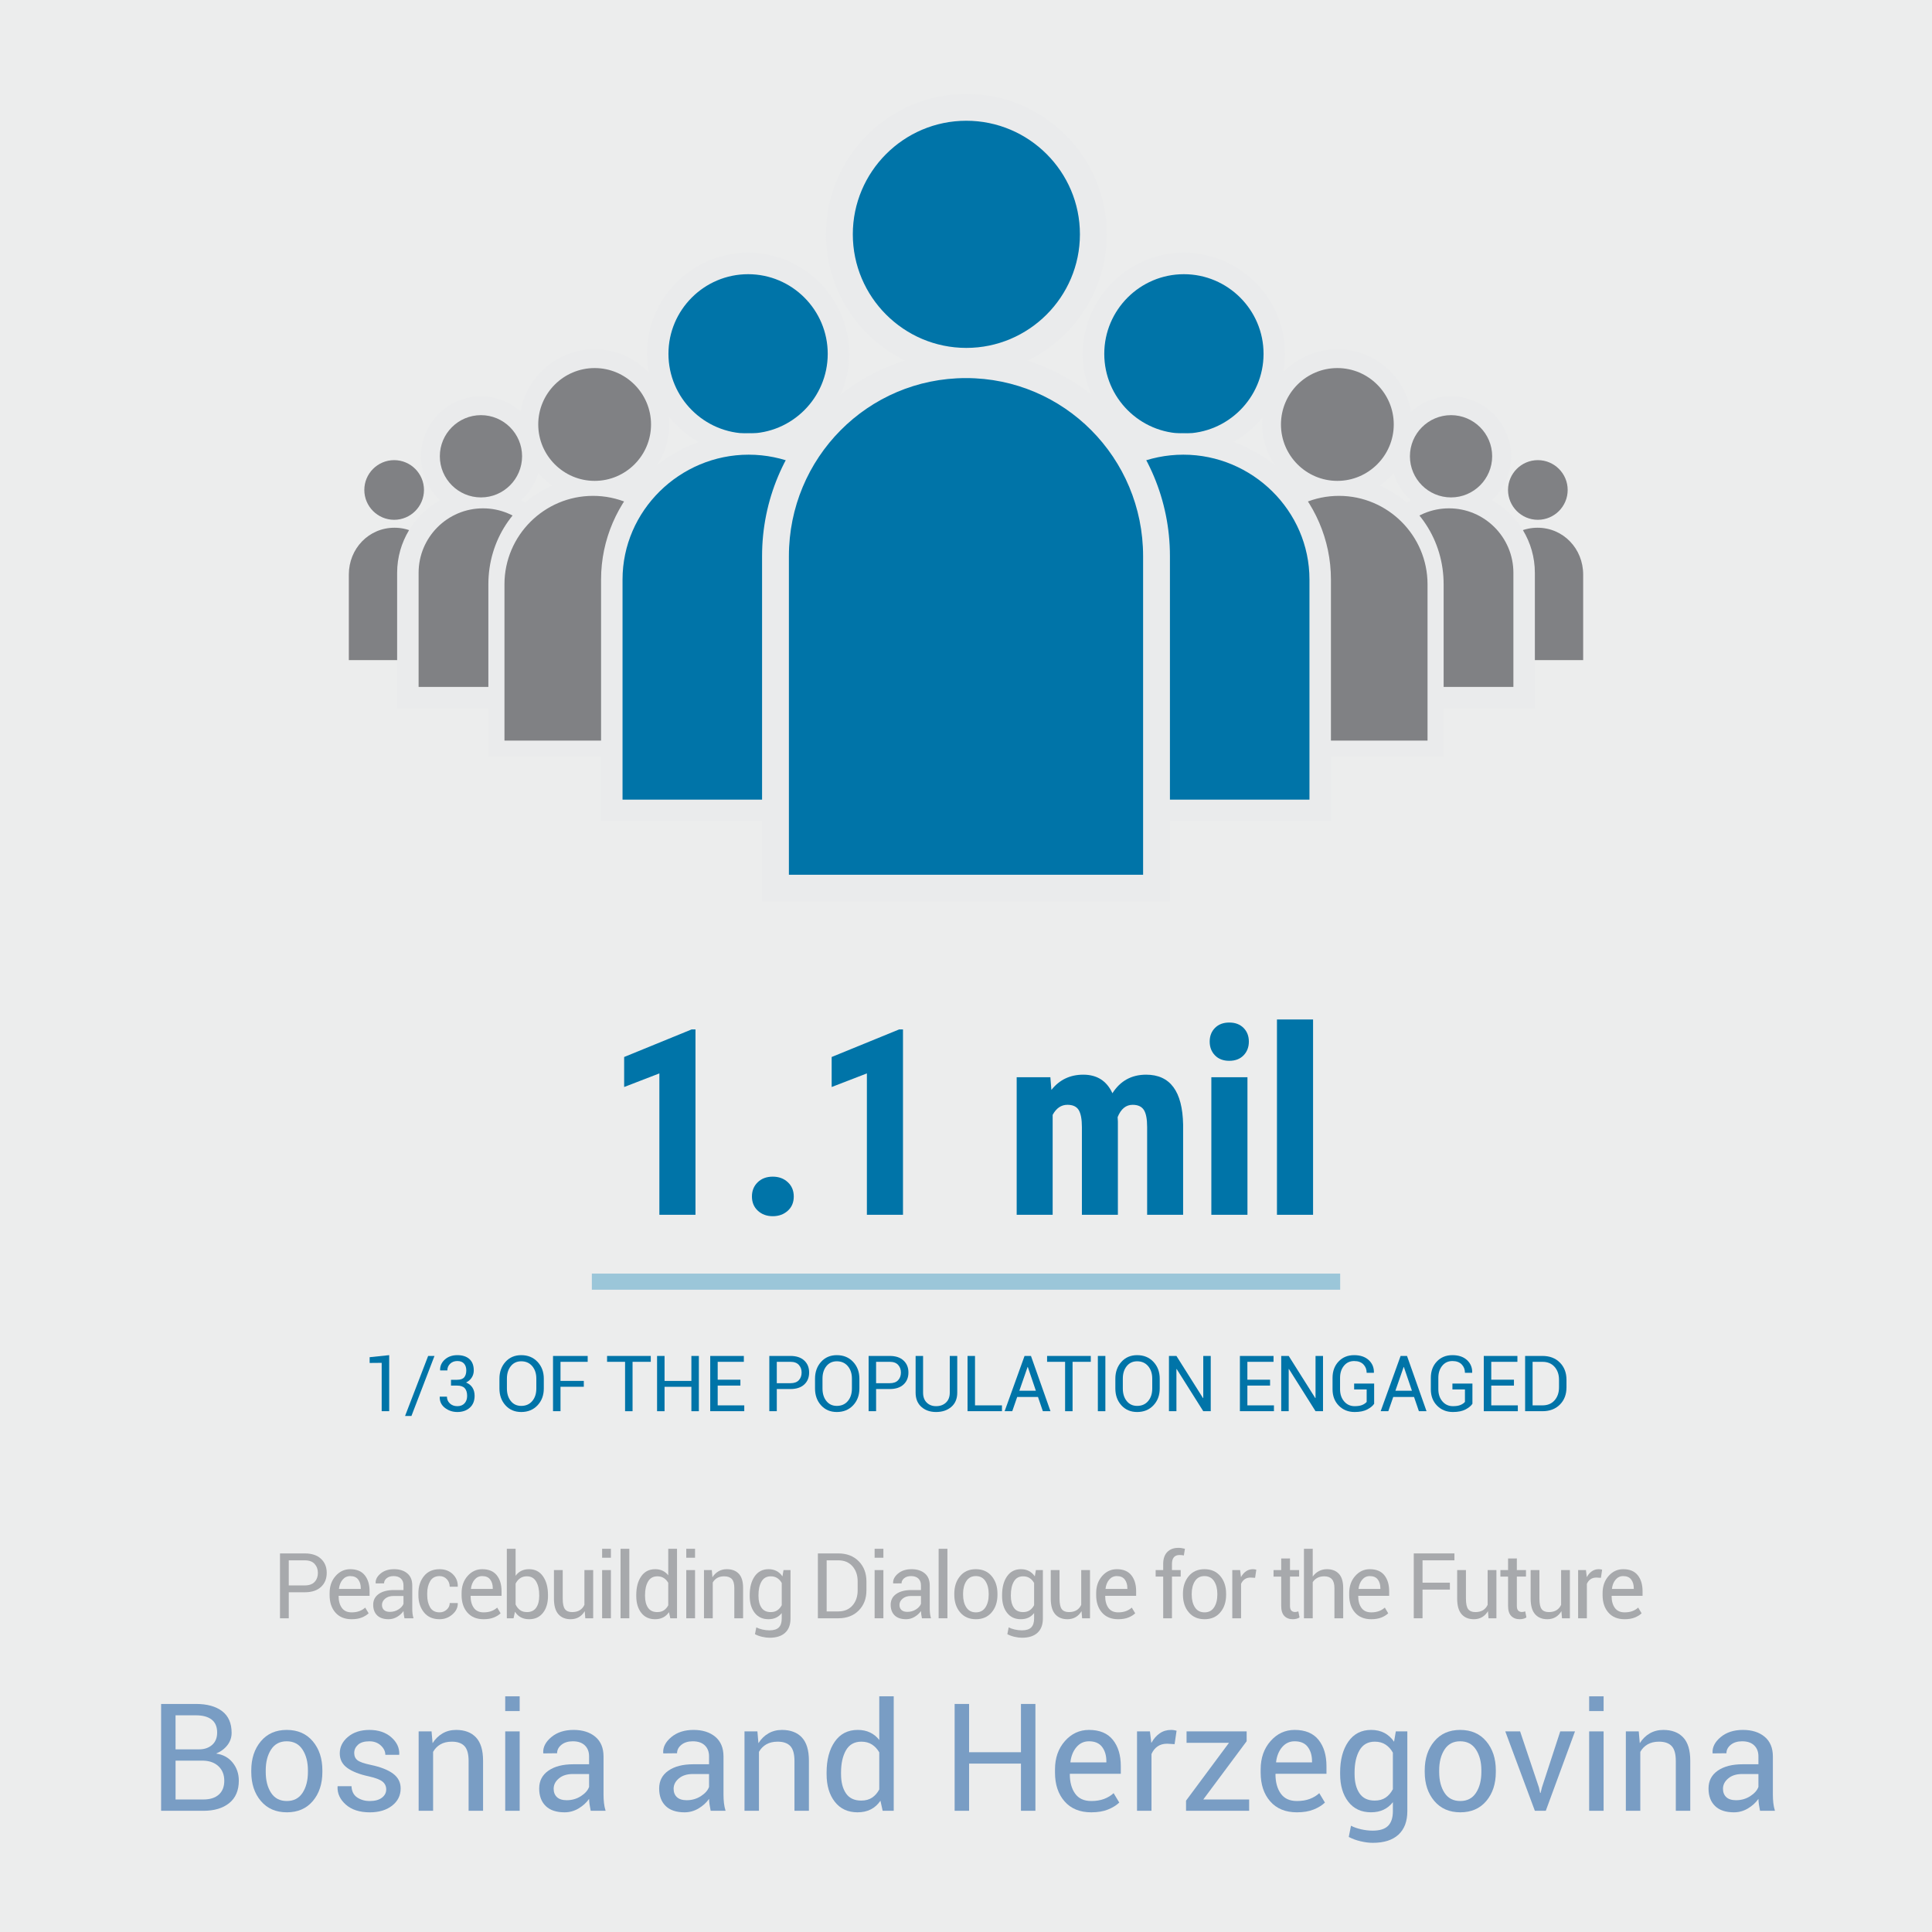 <?xml version="1.0" encoding="utf-8"?>
<!-- Generator: Adobe Illustrator 16.0.0, SVG Export Plug-In . SVG Version: 6.00 Build 0)  -->
<!DOCTYPE svg PUBLIC "-//W3C//DTD SVG 1.1//EN" "http://www.w3.org/Graphics/SVG/1.1/DTD/svg11.dtd">
<svg version="1.1" xmlns="http://www.w3.org/2000/svg" xmlns:xlink="http://www.w3.org/1999/xlink" x="0px" y="0px" width="360px"
	 height="360px" viewBox="0 0 360 360" enable-background="new 0 0 360 360" xml:space="preserve">
<g id="Layer_1">
	<g>
		<rect fill="#ECEDED" width="360" height="360"/>
	</g>
	<g>
		<g id="person-9">
			<g>
				<path fill="#808184" d="M286.554,96.858c3.063,0,5.56-2.496,5.56-5.559c0.003-3.065-2.497-5.559-5.56-5.559
					s-5.556,2.495-5.556,5.559S283.491,96.858,286.554,96.858z"/>
			</g>
			<g>
				<path fill="#808184" d="M286.499,98.335c-4.811,0-8.499,3.909-8.499,8.715V123h17v-15.949
					C295,102.245,291.304,98.335,286.499,98.335z"/>
			</g>
		</g>
		<g id="person-8">
			<g>
				<path fill="#808184" d="M257,130v-23.262c0-6.21,3.94-11.474,9.601-13.182c-3.21-1.5-5.536-4.762-5.536-8.535
					c0-5.19,4.173-9.414,9.362-9.414c2.51,0,4.849,0.979,6.629,2.758c1.783,1.781,2.751,4.145,2.75,6.657
					c0,3.771-2.309,7.033-5.521,8.534c5.66,1.708,9.716,6.971,9.716,13.182V130H257z"/>
			</g>
			<g>
				<path fill="#EAEBEC" d="M270.378,77.357c4.221,0,7.669,3.437,7.665,7.664c0,4.223-3.444,7.665-7.665,7.665
					c-4.224,0-7.66-3.441-7.66-7.665C262.718,80.797,266.154,77.357,270.378,77.357 M269.999,94.722
					c6.624,0,12.001,5.389,12.001,12.016V128h-24v-21.262C258,100.111,263.366,94.722,269.999,94.722 M270.378,73.857
					c-6.154,0-11.16,5.008-11.16,11.164c0,3.23,1.446,6.144,3.646,8.184c-4.73,2.661-7.863,7.729-7.863,13.533v21.319V132h3.363
					h24.032H286v-3.943v-21.319c0-5.802-3.254-10.871-7.983-13.532c2.2-2.041,3.553-4.955,3.553-8.185
					c0.003-2.977-1.173-5.781-3.288-7.893C276.17,75.019,273.355,73.857,270.378,73.857L270.378,73.857z"/>
			</g>
		</g>
		<g id="person-7">
			<g>
				<path fill="#808184" d="M231,140v-31.124c0-8.89,6.549-16.313,14.95-17.911c-5.279-1.366-9.1-6.17-9.1-11.872
					c0-6.761,5.542-12.262,12.3-12.262c3.269,0,6.368,1.276,8.688,3.594c2.321,2.32,3.61,5.398,3.607,8.669
					c0,5.607-3.621,10.348-8.771,11.801c8.592,1.44,15.326,8.955,15.326,17.98V140H231z"/>
			</g>
			<g>
				<path fill="#EAEBEC" d="M249.194,68.583c5.789,0,10.517,4.714,10.512,10.512c0,5.791-4.723,10.51-10.512,10.51
					c-5.793,0-10.506-4.719-10.506-10.51C238.688,73.299,243.401,68.583,249.194,68.583 M249.498,92.397
					c9.085,0,16.502,7.391,16.502,16.479V138h-33v-29.124C233,99.789,240.402,92.397,249.498,92.397 M249.194,65.083
					c-7.723,0-14.006,6.286-14.006,14.012c0,4.805,2.629,9.052,6.324,11.577c-6.9,3.142-11.513,10.121-11.513,18.205v29.003V141
					h3.104h32.828H269v-3.121v-29.003c0-8.237-4.779-15.326-11.89-18.378c3.557-2.543,5.988-6.708,5.988-11.404
					c0.003-3.736-1.402-7.255-4.056-9.906C256.393,66.541,252.93,65.083,249.194,65.083L249.194,65.083z"/>
			</g>
		</g>
		<g id="person-6">
			<g>
				<g>
					<path fill="#0074A8" d="M220.6,82.777c-9.283,0-16.836-7.556-16.836-16.843s7.553-16.843,16.836-16.843
						c4.49,0,8.718,1.753,11.904,4.937c3.189,3.187,4.944,7.416,4.939,11.908C237.443,75.222,229.888,82.777,220.6,82.777z"/>
				</g>
				<g>
					<path fill="#EAEBEC" d="M220.6,51.092c8.176,0,14.852,6.656,14.844,14.843c0,8.179-6.668,14.843-14.844,14.843
						c-8.18,0-14.836-6.664-14.836-14.843C205.764,57.753,212.42,51.092,220.6,51.092 M220.6,47.092
						c-10.386,0-18.836,8.453-18.836,18.843s8.45,18.843,18.836,18.843c10.391,0,18.844-8.453,18.844-18.843
						c0.005-5.024-1.958-9.756-5.526-13.321C230.354,49.053,225.624,47.092,220.6,47.092L220.6,47.092z"/>
				</g>
			</g>
			<g>
				<g>
					<path fill="#0074A8" d="M195,151v-43.007c0-13.934,11.565-25.271,25.499-25.271c13.936,0,25.501,11.336,25.501,25.271V151H195z
						"/>
				</g>
				<g>
					<path fill="#EAEBEC" d="M220.499,84.722c12.828,0,23.501,10.437,23.501,23.271V149h-47v-41.007
						C197,95.159,207.653,84.722,220.499,84.722 M220.499,80.722c-15.037,0-27.499,12.233-27.499,27.271v41.289V153h4.33h46.542H248
						v-3.718v-41.289C248,92.956,235.537,80.722,220.499,80.722L220.499,80.722z"/>
				</g>
			</g>
		</g>
		<g id="person-1">
			<g>
				<path fill="#808184" d="M73.446,96.858c-3.063,0-5.56-2.496-5.56-5.559c-0.003-3.065,2.497-5.559,5.56-5.559
					s5.556,2.495,5.556,5.559S76.509,96.858,73.446,96.858z"/>
			</g>
			<g>
				<path fill="#808184" d="M73.501,98.335c4.81,0,8.499,3.909,8.499,8.715V123H65v-15.949C65,102.245,68.696,98.335,73.501,98.335z
					"/>
			</g>
		</g>
		<g id="person-2">
			<g>
				<path fill="#808184" d="M76,130v-23.262c0-6.21,4.061-11.473,9.722-13.182c-3.211-1.501-5.479-4.763-5.479-8.535
					c-0.002-2.51,0.96-4.874,2.743-6.655c1.781-1.779,4.135-2.759,6.644-2.759c5.189,0,9.407,4.223,9.407,9.414
					c0,3.772-2.425,7.034-5.635,8.535c5.66,1.709,9.599,6.972,9.599,13.182V130H76z"/>
			</g>
			<g>
				<path fill="#EAEBEC" d="M89.621,77.357c4.225,0,7.661,3.439,7.661,7.664c0,4.223-3.437,7.665-7.661,7.665
					c-4.221,0-7.664-3.441-7.664-7.665C81.953,80.794,85.4,77.357,89.621,77.357 M90,94.722c6.634,0,12,5.389,12,12.016V128H78
					v-21.262C78,100.111,83.377,94.722,90,94.722 M89.621,73.857c-2.977,0-5.779,1.162-7.89,3.271
					c-2.114,2.112-3.277,4.916-3.274,7.896c0,3.228,1.326,6.142,3.526,8.182C77.254,95.867,74,100.936,74,106.738v21.319V132h3.605
					h24.031H105v-3.943v-21.319c0-5.802-3.134-10.872-7.863-13.533c2.199-2.04,3.611-4.954,3.611-8.184
					C100.748,78.865,95.775,73.857,89.621,73.857L89.621,73.857z"/>
			</g>
		</g>
		<g id="person-3">
			<g>
				<path fill="#808184" d="M92,140v-31.124c0-9.025,6.729-16.54,15.321-17.98c-5.151-1.453-8.857-6.193-8.857-11.802
					c-0.003-3.27,1.314-6.348,3.635-8.668c2.32-2.317,5.417-3.594,8.686-3.594c6.758,0,12.266,5.5,12.266,12.262
					c0,5.701-3.729,10.506-9.007,11.872c8.4,1.598,14.955,9.021,14.955,17.911V140H92z"/>
			</g>
			<g>
				<path fill="#EAEBEC" d="M110.806,68.583c5.793,0,10.506,4.717,10.506,10.512c0,5.791-4.713,10.51-10.506,10.51
					c-5.789,0-10.512-4.719-10.512-10.51C100.289,73.296,105.017,68.583,110.806,68.583 M110.501,92.397
					c9.097,0,16.499,7.391,16.499,16.479V138H94v-29.124C94,99.789,101.417,92.397,110.501,92.397 M110.806,65.083
					c-3.736,0-7.252,1.458-9.902,4.106c-2.653,2.65-4.112,6.169-4.109,9.909c0,4.695,2.538,8.858,6.096,11.401
					C95.778,93.55,91,100.639,91,108.876v29.003V141h3.069h32.828H130v-3.121v-29.003c0-8.084-4.612-15.063-11.513-18.205
					c3.696-2.525,6.226-6.773,6.226-11.578C124.712,71.368,118.528,65.083,110.806,65.083L110.806,65.083z"/>
			</g>
		</g>
		<g id="person-4">
			<g>
				<g>
					<path fill="#0074A8" d="M139.4,82.777c-9.288,0-16.844-7.556-16.844-16.843c-0.004-4.491,1.75-8.72,4.939-11.906
						c3.187-3.184,7.414-4.937,11.904-4.937c9.283,0,16.836,7.556,16.836,16.843S148.684,82.777,139.4,82.777z"/>
				</g>
				<g>
					<path fill="#EAEBEC" d="M139.4,51.092c8.18,0,14.836,6.661,14.836,14.843c0,8.179-6.656,14.843-14.836,14.843
						c-8.176,0-14.844-6.664-14.844-14.843C124.549,57.748,131.225,51.092,139.4,51.092 M139.4,47.092
						c-5.024,0-9.754,1.961-13.318,5.521c-3.568,3.565-5.531,8.297-5.526,13.325c0,10.386,8.453,18.839,18.844,18.839
						c10.386,0,18.836-8.453,18.836-18.843S149.787,47.092,139.4,47.092L139.4,47.092z"/>
				</g>
			</g>
			<g>
				<g>
					<path fill="#0074A8" d="M114,151v-43.007c0-13.934,11.566-25.271,25.501-25.271c13.934,0,25.499,11.336,25.499,25.271V151H114z
						"/>
				</g>
				<g>
					<path fill="#EAEBEC" d="M139.501,84.722c12.846,0,23.499,10.437,23.499,23.271V149h-47v-41.007
						C116,95.159,126.673,84.722,139.501,84.722 M139.501,80.722c-15.038,0-27.501,12.233-27.501,27.271v41.289V153h4.128h46.542
						H167v-3.718v-41.289C167,92.956,154.538,80.722,139.501,80.722L139.501,80.722z"/>
				</g>
			</g>
		</g>
		<g id="person-5">
			<g>
				<g>
					<path fill="#0074A8" d="M180.061,67.327c-13.042,0-23.651-10.617-23.651-23.666c0-13.046,10.609-23.661,23.651-23.661
						c6.309,0,12.249,2.463,16.727,6.936c4.48,4.476,6.945,10.417,6.94,16.727C203.728,56.71,193.11,67.327,180.061,67.327z"/>
				</g>
				<g>
					<path fill="#EAEBEC" d="M180.061,22.5c11.66,0,21.177,9.492,21.167,21.161c0,11.663-9.507,21.166-21.167,21.166
						c-11.662,0-21.151-9.503-21.151-21.166C158.909,31.999,168.398,22.5,180.061,22.5 M180.061,17.5
						c-14.42,0-26.151,11.735-26.151,26.161c0,14.428,11.731,26.166,26.151,26.166c14.429,0,26.167-11.738,26.167-26.166
						c0.006-6.975-2.719-13.544-7.674-18.494C193.604,20.223,187.037,17.5,180.061,17.5L180.061,17.5z"/>
				</g>
			</g>
			<g>
				<g>
					<path fill="#0074A8" d="M144,165v-61.371c0-19.673,16.324-35.679,35.996-35.679c19.676,0,36.004,16.005,36.004,35.679V165H144z
						"/>
				</g>
				<g>
					<path fill="#EAEBEC" d="M179.996,70.45c18.291,0,33.004,14.881,33.004,33.179V163h-66v-59.371
						C147,85.332,161.683,70.45,179.996,70.45 M179.996,65.45c-21.05,0-37.996,17.127-37.996,38.179V162.5v5.5h4.885h66.358H218
						v-5.5v-58.871C218,82.577,201.051,65.45,179.996,65.45L179.996,65.45z"/>
				</g>
			</g>
		</g>
	</g>
</g>
<g id="Layer_2">
	<g>
		<g>
			<path fill="#799DC4" d="M30.02,337.412v-19.906h6.494c2.078,0,3.705,0.449,4.881,1.347c1.176,0.898,1.764,2.245,1.764,4.04
				c0,0.857-0.265,1.625-0.793,2.304c-0.529,0.679-1.23,1.196-2.105,1.552c1.303,0.183,2.335,0.748,3.097,1.695
				c0.761,0.948,1.142,2.064,1.142,3.35c0,1.823-0.593,3.215-1.777,4.177c-1.185,0.962-2.789,1.442-4.813,1.442H30.02z
				 M32.713,325.968h4.361c1.002,0,1.818-0.275,2.447-0.827c0.629-0.551,0.943-1.319,0.943-2.304c0-1.075-0.34-1.88-1.019-2.413
				c-0.679-0.533-1.657-0.8-2.933-0.8h-3.801V325.968z M32.713,328.074v7.232h5.195c1.23,0,2.185-0.303,2.864-0.909
				c0.679-0.606,1.019-1.465,1.019-2.577c0-1.103-0.347-1.991-1.039-2.666c-0.693-0.674-1.627-1.034-2.803-1.08h-0.178H32.713z"/>
			<path fill="#799DC4" d="M46.822,329.878c0-2.188,0.592-3.99,1.777-5.407c1.185-1.417,2.793-2.126,4.826-2.126
				c2.051,0,3.671,0.707,4.86,2.119c1.189,1.413,1.784,3.218,1.784,5.414v0.301c0,2.206-0.593,4.011-1.777,5.414
				c-1.185,1.404-2.798,2.105-4.84,2.105c-2.042,0-3.657-0.704-4.847-2.112s-1.784-3.21-1.784-5.407V329.878z M49.516,330.179
				c0,1.568,0.33,2.862,0.991,3.883c0.661,1.021,1.643,1.531,2.946,1.531c1.285,0,2.26-0.51,2.926-1.531
				c0.665-1.021,0.998-2.315,0.998-3.883v-0.301c0-1.549-0.335-2.839-1.005-3.869c-0.67-1.03-1.652-1.545-2.946-1.545
				c-1.285,0-2.258,0.515-2.919,1.545c-0.661,1.03-0.991,2.32-0.991,3.869V330.179z"/>
			<path fill="#799DC4" d="M71.965,333.433c0-0.592-0.226-1.075-0.677-1.449c-0.451-0.374-1.306-0.702-2.563-0.984
				c-1.741-0.374-3.079-0.897-4.013-1.572c-0.935-0.674-1.401-1.577-1.401-2.707c0-1.203,0.513-2.233,1.538-3.09
				c1.025-0.856,2.354-1.285,3.985-1.285c1.677,0,3.035,0.456,4.074,1.367c1.039,0.912,1.536,1.974,1.49,3.186l-0.027,0.082h-2.57
				c0-0.638-0.28-1.217-0.841-1.736s-1.27-0.779-2.126-0.779c-0.948,0-1.657,0.214-2.126,0.643c-0.47,0.429-0.704,0.939-0.704,1.531
				c0,0.583,0.203,1.035,0.608,1.354c0.405,0.319,1.242,0.611,2.509,0.875c1.813,0.383,3.19,0.925,4.129,1.627
				c0.938,0.702,1.408,1.618,1.408,2.748c0,1.313-0.531,2.384-1.593,3.213c-1.062,0.83-2.45,1.244-4.163,1.244
				c-1.887,0-3.373-0.479-4.457-1.436c-1.085-0.957-1.6-2.073-1.545-3.35l0.027-0.082h2.57c0.045,0.957,0.401,1.657,1.066,2.099
				c0.665,0.442,1.444,0.663,2.338,0.663c0.957,0,1.707-0.203,2.249-0.608C71.693,334.58,71.965,334.062,71.965,333.433z"/>
			<path fill="#799DC4" d="M80.414,322.619l0.191,2.201c0.492-0.784,1.109-1.392,1.853-1.825c0.743-0.433,1.588-0.649,2.536-0.649
				c1.595,0,2.83,0.467,3.705,1.401c0.875,0.935,1.313,2.377,1.313,4.327v9.338h-2.693v-9.283c0-1.303-0.258-2.229-0.772-2.775
				c-0.515-0.547-1.301-0.82-2.358-0.82c-0.83,0-1.534,0.167-2.112,0.499c-0.579,0.333-1.037,0.8-1.374,1.401v10.979h-2.693v-14.793
				H80.414z"/>
			<path fill="#799DC4" d="M96.834,318.832h-2.693v-2.748h2.693V318.832z M96.834,337.412h-2.693v-14.793h2.693V337.412z"/>
			<path fill="#799DC4" d="M110.068,337.412c-0.091-0.446-0.162-0.841-0.212-1.183c-0.05-0.342-0.08-0.686-0.089-1.032
				c-0.501,0.711-1.155,1.306-1.962,1.784s-1.675,0.718-2.604,0.718c-1.541,0-2.714-0.394-3.521-1.183
				c-0.807-0.788-1.21-1.875-1.21-3.261c0-1.413,0.572-2.518,1.716-3.315c1.144-0.797,2.695-1.196,4.655-1.196h2.926v-1.463
				c0-0.866-0.265-1.552-0.793-2.058c-0.529-0.506-1.276-0.759-2.242-0.759c-0.875,0-1.582,0.219-2.119,0.656
				c-0.538,0.438-0.807,0.962-0.807,1.572l-2.557,0.027l-0.027-0.082c-0.064-1.075,0.439-2.06,1.511-2.953
				c1.071-0.893,2.454-1.34,4.149-1.34c1.677,0,3.026,0.426,4.047,1.278c1.021,0.853,1.531,2.081,1.531,3.685v7.123
				c0,0.529,0.027,1.039,0.082,1.531s0.155,0.976,0.301,1.449H110.068z M105.598,335.443c0.975,0,1.854-0.25,2.639-0.752
				c0.784-0.501,1.294-1.075,1.531-1.723v-2.406h-3.021c-1.085,0-1.953,0.273-2.604,0.82c-0.652,0.547-0.978,1.189-0.978,1.928
				c0,0.656,0.205,1.176,0.615,1.559S104.795,335.443,105.598,335.443z"/>
			<path fill="#799DC4" d="M132.422,337.412c-0.091-0.446-0.162-0.841-0.212-1.183c-0.05-0.342-0.08-0.686-0.089-1.032
				c-0.501,0.711-1.155,1.306-1.962,1.784s-1.675,0.718-2.604,0.718c-1.541,0-2.714-0.394-3.521-1.183
				c-0.807-0.788-1.21-1.875-1.21-3.261c0-1.413,0.572-2.518,1.716-3.315c1.144-0.797,2.695-1.196,4.655-1.196h2.926v-1.463
				c0-0.866-0.265-1.552-0.793-2.058c-0.529-0.506-1.276-0.759-2.242-0.759c-0.875,0-1.582,0.219-2.119,0.656
				c-0.538,0.438-0.807,0.962-0.807,1.572l-2.557,0.027l-0.027-0.082c-0.064-1.075,0.439-2.06,1.511-2.953
				c1.071-0.893,2.454-1.34,4.149-1.34c1.677,0,3.026,0.426,4.047,1.278c1.021,0.853,1.531,2.081,1.531,3.685v7.123
				c0,0.529,0.027,1.039,0.082,1.531s0.155,0.976,0.301,1.449H132.422z M127.951,335.443c0.975,0,1.854-0.25,2.639-0.752
				c0.784-0.501,1.294-1.075,1.531-1.723v-2.406H129.1c-1.085,0-1.953,0.273-2.604,0.82c-0.652,0.547-0.978,1.189-0.978,1.928
				c0,0.656,0.205,1.176,0.615,1.559S127.149,335.443,127.951,335.443z"/>
			<path fill="#799DC4" d="M141.131,322.619l0.191,2.201c0.492-0.784,1.109-1.392,1.853-1.825c0.743-0.433,1.588-0.649,2.536-0.649
				c1.595,0,2.83,0.467,3.705,1.401c0.875,0.935,1.313,2.377,1.313,4.327v9.338h-2.693v-9.283c0-1.303-0.258-2.229-0.772-2.775
				c-0.515-0.547-1.301-0.82-2.358-0.82c-0.83,0-1.534,0.167-2.112,0.499c-0.579,0.333-1.037,0.8-1.374,1.401v10.979h-2.693v-14.793
				H141.131z"/>
			<path fill="#799DC4" d="M154.023,330.289c0-2.379,0.508-4.297,1.524-5.756c1.016-1.458,2.44-2.188,4.272-2.188
				c0.866,0,1.634,0.16,2.304,0.479c0.67,0.319,1.242,0.784,1.716,1.395v-8.135h2.693v21.328h-2.064l-0.41-1.873
				c-0.483,0.711-1.08,1.249-1.791,1.613s-1.536,0.547-2.475,0.547c-1.805,0-3.218-0.654-4.238-1.962
				c-1.021-1.308-1.531-3.028-1.531-5.161V330.289z M156.717,330.576c0,1.495,0.305,2.691,0.916,3.589
				c0.61,0.898,1.559,1.347,2.844,1.347c0.802,0,1.477-0.182,2.023-0.547c0.547-0.364,0.993-0.875,1.34-1.531v-6.904
				c-0.347-0.61-0.795-1.096-1.347-1.456c-0.552-0.36-1.215-0.54-1.989-0.54c-1.294,0-2.249,0.533-2.864,1.6
				s-0.923,2.452-0.923,4.156V330.576z"/>
			<path fill="#799DC4" d="M192.934,337.412h-2.693v-8.791h-9.666v8.791h-2.693v-19.906h2.693v8.996h9.666v-8.996h2.693V337.412z"/>
			<path fill="#799DC4" d="M203.338,337.699c-2.124,0-3.78-0.679-4.97-2.037c-1.189-1.358-1.784-3.145-1.784-5.359v-0.602
				c0-2.124,0.613-3.88,1.839-5.271c1.226-1.39,2.723-2.085,4.491-2.085c1.978,0,3.461,0.615,4.45,1.846
				c0.989,1.23,1.483,2.867,1.483,4.908v1.422h-9.461l-0.041,0.068c0,1.486,0.328,2.691,0.984,3.616
				c0.656,0.925,1.659,1.388,3.008,1.388c0.911,0,1.711-0.13,2.399-0.39c0.688-0.26,1.278-0.617,1.771-1.073l1.053,1.75
				c-0.529,0.511-1.226,0.941-2.092,1.292C205.603,337.523,204.559,337.699,203.338,337.699z M202.914,324.464
				c-0.939,0-1.716,0.362-2.331,1.087s-0.991,1.652-1.128,2.782l0.027,0.068h6.672v-0.219c0-1.075-0.265-1.964-0.793-2.666
				C204.833,324.815,204.017,324.464,202.914,324.464z"/>
			<path fill="#799DC4" d="M218.869,324.998l-1.381-0.082c-0.711,0-1.311,0.169-1.798,0.506c-0.488,0.337-0.864,0.812-1.128,1.422
				v10.568h-2.693v-14.793h2.406l0.26,2.16c0.419-0.766,0.937-1.362,1.552-1.791c0.615-0.428,1.324-0.643,2.126-0.643
				c0.2,0,0.392,0.016,0.574,0.048c0.182,0.032,0.333,0.066,0.451,0.103L218.869,324.998z"/>
			<path fill="#799DC4" d="M224.215,335.306h8.545v2.105h-11.758v-1.887L229,324.751h-7.902v-2.133h11.197v1.832L224.215,335.306z"
				/>
			<path fill="#799DC4" d="M241.66,337.699c-2.124,0-3.78-0.679-4.97-2.037c-1.189-1.358-1.784-3.145-1.784-5.359v-0.602
				c0-2.124,0.613-3.88,1.839-5.271c1.226-1.39,2.723-2.085,4.491-2.085c1.978,0,3.461,0.615,4.45,1.846
				c0.989,1.23,1.483,2.867,1.483,4.908v1.422h-9.461l-0.041,0.068c0,1.486,0.328,2.691,0.984,3.616
				c0.656,0.925,1.659,1.388,3.008,1.388c0.911,0,1.711-0.13,2.399-0.39c0.688-0.26,1.278-0.617,1.771-1.073l1.053,1.75
				c-0.529,0.511-1.226,0.941-2.092,1.292C243.925,337.523,242.881,337.699,241.66,337.699z M241.236,324.464
				c-0.939,0-1.716,0.362-2.331,1.087s-0.991,1.652-1.128,2.782l0.027,0.068h6.672v-0.219c0-1.075-0.265-1.964-0.793-2.666
				C243.155,324.815,242.339,324.464,241.236,324.464z"/>
			<path fill="#799DC4" d="M249.713,330.289c0-2.379,0.508-4.297,1.524-5.756c1.016-1.458,2.436-2.188,4.259-2.188
				c0.938,0,1.764,0.189,2.475,0.567c0.711,0.378,1.308,0.923,1.791,1.634l0.328-1.928h2.146v14.875
				c0,1.896-0.552,3.352-1.654,4.368c-1.103,1.016-2.693,1.524-4.771,1.524c-0.711,0-1.479-0.098-2.304-0.294
				c-0.825-0.196-1.552-0.463-2.181-0.8l0.41-2.092c0.52,0.273,1.146,0.494,1.88,0.663c0.733,0.168,1.456,0.253,2.167,0.253
				c1.313,0,2.267-0.299,2.864-0.896c0.597-0.597,0.896-1.506,0.896-2.728v-1.682c-0.483,0.62-1.062,1.089-1.736,1.408
				c-0.675,0.319-1.454,0.479-2.338,0.479c-1.805,0-3.215-0.654-4.231-1.962c-1.017-1.308-1.524-3.028-1.524-5.161V330.289z
				 M252.406,330.576c0,1.486,0.305,2.68,0.916,3.582c0.61,0.902,1.554,1.354,2.83,1.354c0.811,0,1.49-0.185,2.037-0.554
				s0.998-0.891,1.354-1.565v-6.809c-0.347-0.629-0.798-1.128-1.354-1.497c-0.556-0.369-1.226-0.554-2.01-0.554
				c-1.285,0-2.235,0.533-2.851,1.6s-0.923,2.452-0.923,4.156V330.576z"/>
			<path fill="#799DC4" d="M265.477,329.878c0-2.188,0.592-3.99,1.777-5.407c1.185-1.417,2.793-2.126,4.826-2.126
				c2.051,0,3.671,0.707,4.86,2.119c1.189,1.413,1.784,3.218,1.784,5.414v0.301c0,2.206-0.593,4.011-1.777,5.414
				c-1.185,1.404-2.798,2.105-4.84,2.105c-2.042,0-3.657-0.704-4.847-2.112s-1.784-3.21-1.784-5.407V329.878z M268.17,330.179
				c0,1.568,0.33,2.862,0.991,3.883c0.661,1.021,1.643,1.531,2.946,1.531c1.285,0,2.26-0.51,2.926-1.531
				c0.665-1.021,0.998-2.315,0.998-3.883v-0.301c0-1.549-0.335-2.839-1.005-3.869c-0.67-1.03-1.652-1.545-2.946-1.545
				c-1.285,0-2.258,0.515-2.919,1.545c-0.661,1.03-0.991,2.32-0.991,3.869V330.179z"/>
			<path fill="#799DC4" d="M286.75,333.05l0.232,1.039h0.082l0.26-1.039l3.404-10.432h2.748l-5.441,14.793h-2.037l-5.51-14.793
				h2.762L286.75,333.05z"/>
			<path fill="#799DC4" d="M298.809,318.832h-2.693v-2.748h2.693V318.832z M298.809,337.412h-2.693v-14.793h2.693V337.412z"/>
			<path fill="#799DC4" d="M305.357,322.619l0.191,2.201c0.492-0.784,1.109-1.392,1.853-1.825c0.743-0.433,1.588-0.649,2.536-0.649
				c1.595,0,2.83,0.467,3.705,1.401c0.875,0.935,1.313,2.377,1.313,4.327v9.338h-2.693v-9.283c0-1.303-0.258-2.229-0.772-2.775
				c-0.515-0.547-1.301-0.82-2.358-0.82c-0.83,0-1.534,0.167-2.112,0.499c-0.579,0.333-1.037,0.8-1.374,1.401v10.979h-2.693v-14.793
				H305.357z"/>
			<path fill="#799DC4" d="M327.957,337.412c-0.091-0.446-0.162-0.841-0.212-1.183c-0.05-0.342-0.08-0.686-0.089-1.032
				c-0.501,0.711-1.155,1.306-1.962,1.784s-1.675,0.718-2.604,0.718c-1.541,0-2.714-0.394-3.521-1.183
				c-0.807-0.788-1.21-1.875-1.21-3.261c0-1.413,0.572-2.518,1.716-3.315c1.144-0.797,2.695-1.196,4.655-1.196h2.926v-1.463
				c0-0.866-0.265-1.552-0.793-2.058c-0.529-0.506-1.276-0.759-2.242-0.759c-0.875,0-1.582,0.219-2.119,0.656
				c-0.538,0.438-0.807,0.962-0.807,1.572l-2.557,0.027l-0.027-0.082c-0.064-1.075,0.439-2.06,1.511-2.953
				c1.071-0.893,2.454-1.34,4.149-1.34c1.677,0,3.026,0.426,4.047,1.278c1.021,0.853,1.531,2.081,1.531,3.685v7.123
				c0,0.529,0.027,1.039,0.082,1.531s0.155,0.976,0.301,1.449H327.957z M323.486,335.443c0.975,0,1.854-0.25,2.639-0.752
				c0.784-0.501,1.294-1.075,1.531-1.723v-2.406h-3.021c-1.085,0-1.953,0.273-2.604,0.82c-0.652,0.547-0.978,1.189-0.978,1.928
				c0,0.656,0.205,1.176,0.615,1.559S322.684,335.443,323.486,335.443z"/>
		</g>
		<g>
			<path fill="#A7A9AC" d="M53.808,296.695v4.848h-1.635v-12.086h4.624c1.29,0,2.292,0.332,3.009,0.996
				c0.716,0.664,1.075,1.538,1.075,2.623c0,1.096-0.358,1.973-1.075,2.631c-0.717,0.659-1.72,0.988-3.009,0.988H53.808z
				 M53.808,295.417h2.988c0.819,0,1.431-0.22,1.834-0.66c0.404-0.439,0.606-0.994,0.606-1.664s-0.204-1.229-0.61-1.677
				c-0.407-0.448-1.017-0.672-1.831-0.672h-2.988V295.417z"/>
			<path fill="#A7A9AC" d="M65.517,301.717c-1.29,0-2.295-0.412-3.017-1.236c-0.723-0.824-1.083-1.909-1.083-3.254v-0.365
				c0-1.289,0.372-2.356,1.117-3.2c0.744-0.844,1.653-1.266,2.727-1.266c1.201,0,2.102,0.374,2.702,1.12
				c0.6,0.748,0.9,1.741,0.9,2.98v0.863h-5.744l-0.025,0.041c0,0.902,0.199,1.635,0.598,2.196s1.007,0.843,1.826,0.843
				c0.553,0,1.039-0.079,1.457-0.237c0.418-0.157,0.776-0.375,1.075-0.651l0.639,1.063c-0.321,0.31-0.744,0.571-1.27,0.784
				S66.259,301.717,65.517,301.717z M65.26,293.682c-0.57,0-1.042,0.221-1.415,0.66c-0.374,0.44-0.602,1.003-0.685,1.689
				l0.017,0.041h4.051v-0.133c0-0.652-0.161-1.192-0.481-1.618S65.929,293.682,65.26,293.682z"/>
			<path fill="#A7A9AC" d="M75.367,301.543c-0.055-0.271-0.098-0.511-0.129-0.718c-0.03-0.208-0.048-0.417-0.054-0.627
				c-0.304,0.432-0.701,0.793-1.191,1.083c-0.489,0.291-1.017,0.436-1.581,0.436c-0.935,0-1.647-0.239-2.138-0.718
				c-0.489-0.479-0.734-1.139-0.734-1.979c0-0.857,0.347-1.528,1.042-2.013c0.694-0.484,1.636-0.727,2.826-0.727h1.776v-0.888
				c0-0.526-0.161-0.942-0.481-1.25c-0.321-0.307-0.775-0.461-1.361-0.461c-0.531,0-0.96,0.133-1.287,0.398s-0.49,0.584-0.49,0.955
				l-1.552,0.017l-0.017-0.05c-0.039-0.653,0.267-1.251,0.917-1.793c0.65-0.542,1.49-0.813,2.519-0.813
				c1.018,0,1.837,0.259,2.457,0.776s0.93,1.263,0.93,2.236v4.325c0,0.321,0.017,0.631,0.05,0.93s0.094,0.592,0.183,0.88H75.367z
				 M72.652,300.348c0.592,0,1.126-0.152,1.602-0.457c0.476-0.304,0.786-0.652,0.93-1.045v-1.461H73.35
				c-0.659,0-1.186,0.166-1.582,0.498c-0.396,0.332-0.593,0.722-0.593,1.17c0,0.398,0.125,0.714,0.374,0.946
				S72.166,300.348,72.652,300.348z"/>
			<path fill="#A7A9AC" d="M81.913,300.439c0.503,0,0.943-0.168,1.32-0.503s0.564-0.745,0.564-1.232h1.478l0.025,0.05
				c0.022,0.774-0.31,1.462-0.996,2.063s-1.483,0.9-2.391,0.9c-1.262,0-2.236-0.429-2.922-1.286s-1.029-1.926-1.029-3.204v-0.349
				c0-1.268,0.344-2.331,1.034-3.191c0.688-0.86,1.661-1.291,2.917-1.291c1.001,0,1.822,0.31,2.461,0.93
				c0.639,0.62,0.947,1.381,0.925,2.282l-0.017,0.051h-1.486c0-0.549-0.179-1.015-0.535-1.399c-0.357-0.385-0.807-0.577-1.349-0.577
				c-0.802,0-1.388,0.312-1.755,0.935c-0.368,0.622-0.552,1.376-0.552,2.262v0.349c0,0.902,0.181,1.663,0.543,2.283
				C80.512,300.129,81.1,300.439,81.913,300.439z"/>
			<path fill="#A7A9AC" d="M90.111,301.717c-1.29,0-2.295-0.412-3.017-1.236c-0.723-0.824-1.083-1.909-1.083-3.254v-0.365
				c0-1.289,0.372-2.356,1.117-3.2c0.744-0.844,1.653-1.266,2.727-1.266c1.201,0,2.102,0.374,2.702,1.12
				c0.6,0.748,0.9,1.741,0.9,2.98v0.863h-5.744l-0.025,0.041c0,0.902,0.199,1.635,0.598,2.196s1.007,0.843,1.826,0.843
				c0.553,0,1.039-0.079,1.457-0.237c0.418-0.157,0.776-0.375,1.075-0.651l0.639,1.063c-0.321,0.31-0.744,0.571-1.27,0.784
				S90.853,301.717,90.111,301.717z M89.854,293.682c-0.57,0-1.042,0.221-1.415,0.66c-0.374,0.44-0.602,1.003-0.685,1.689
				l0.017,0.041h4.051v-0.133c0-0.652-0.161-1.192-0.481-1.618S90.523,293.682,89.854,293.682z"/>
			<path fill="#A7A9AC" d="M102.11,297.393c0,1.295-0.311,2.34-0.934,3.134c-0.622,0.794-1.479,1.19-2.569,1.19
				c-0.598,0-1.117-0.117-1.556-0.353c-0.44-0.235-0.804-0.582-1.092-1.042l-0.266,1.221H94.44v-12.949h1.635v5.03
				c0.282-0.398,0.632-0.703,1.05-0.913c0.418-0.21,0.906-0.315,1.465-0.315c1.107,0,1.97,0.442,2.59,1.328s0.93,2.05,0.93,3.495
				V297.393z M100.475,297.219c0-1.029-0.189-1.869-0.568-2.52c-0.379-0.65-0.956-0.976-1.731-0.976
				c-0.503,0-0.928,0.123-1.274,0.369c-0.346,0.246-0.622,0.577-0.826,0.992v3.894c0.21,0.442,0.485,0.788,0.826,1.037
				c0.34,0.249,0.771,0.373,1.291,0.373c0.769,0,1.342-0.273,1.718-0.821s0.564-1.272,0.564-2.175V297.219z"/>
			<path fill="#A7A9AC" d="M108.955,300.215c-0.282,0.481-0.645,0.853-1.087,1.112s-0.955,0.39-1.536,0.39
				c-0.979,0-1.743-0.313-2.291-0.938s-0.822-1.6-0.822-2.922v-5.296h1.635v5.313c0,0.957,0.141,1.616,0.423,1.976
				s0.722,0.539,1.32,0.539c0.581,0,1.061-0.117,1.44-0.353c0.379-0.235,0.665-0.568,0.859-1v-6.475h1.635v8.981h-1.469
				L108.955,300.215z"/>
			<path fill="#A7A9AC" d="M113.833,290.262h-1.635v-1.668h1.635V290.262z M113.833,301.543h-1.635v-8.981h1.635V301.543z"/>
			<path fill="#A7A9AC" d="M117.266,301.543h-1.635v-12.949h1.635V301.543z"/>
			<path fill="#A7A9AC" d="M118.558,297.219c0-1.445,0.309-2.609,0.926-3.495c0.617-0.886,1.481-1.328,2.594-1.328
				c0.526,0,0.992,0.097,1.398,0.29c0.407,0.194,0.754,0.477,1.042,0.848v-4.939h1.635v12.949h-1.253l-0.249-1.137
				c-0.293,0.432-0.656,0.758-1.087,0.979c-0.432,0.222-0.933,0.332-1.502,0.332c-1.096,0-1.954-0.396-2.573-1.19
				s-0.93-1.839-0.93-3.134V297.219z M120.193,297.393c0,0.907,0.186,1.634,0.556,2.179s0.946,0.817,1.727,0.817
				c0.487,0,0.896-0.11,1.229-0.332c0.332-0.221,0.603-0.531,0.813-0.93v-4.191c-0.21-0.371-0.483-0.665-0.817-0.884
				c-0.335-0.219-0.738-0.328-1.208-0.328c-0.786,0-1.365,0.323-1.739,0.972c-0.373,0.646-0.56,1.488-0.56,2.523V297.393z"/>
			<path fill="#A7A9AC" d="M129.511,290.262h-1.635v-1.668h1.635V290.262z M129.511,301.543h-1.635v-8.981h1.635V301.543z"/>
			<path fill="#A7A9AC" d="M132.637,292.562l0.116,1.337c0.299-0.477,0.674-0.846,1.125-1.108c0.451-0.263,0.964-0.395,1.54-0.395
				c0.968,0,1.718,0.283,2.25,0.851s0.797,1.443,0.797,2.627v5.67h-1.635v-5.637c0-0.791-0.156-1.353-0.469-1.685
				c-0.313-0.332-0.79-0.498-1.432-0.498c-0.503,0-0.931,0.101-1.283,0.303c-0.351,0.202-0.629,0.485-0.834,0.851v6.666h-1.635
				v-8.981H132.637z"/>
			<path fill="#A7A9AC" d="M139.698,297.219c0-1.445,0.309-2.609,0.926-3.495c0.617-0.886,1.479-1.328,2.585-1.328
				c0.57,0,1.071,0.115,1.502,0.345s0.794,0.561,1.087,0.992l0.199-1.171h1.303v9.031c0,1.151-0.335,2.035-1.004,2.652
				s-1.635,0.925-2.897,0.925c-0.432,0-0.898-0.059-1.398-0.178c-0.501-0.119-0.942-0.281-1.324-0.486l0.249-1.27
				c0.315,0.166,0.696,0.3,1.142,0.402c0.445,0.103,0.884,0.154,1.315,0.154c0.797,0,1.376-0.182,1.739-0.544
				c0.362-0.362,0.543-0.915,0.543-1.656v-1.021c-0.293,0.376-0.645,0.661-1.054,0.854s-0.883,0.29-1.419,0.29
				c-1.096,0-1.952-0.396-2.569-1.19c-0.617-0.794-0.926-1.839-0.926-3.134V297.219z M141.333,297.393
				c0,0.902,0.186,1.627,0.556,2.175s0.943,0.821,1.718,0.821c0.493,0,0.905-0.111,1.237-0.336c0.332-0.224,0.606-0.541,0.822-0.95
				v-4.134c-0.21-0.382-0.484-0.685-0.822-0.909c-0.337-0.224-0.744-0.336-1.22-0.336c-0.78,0-1.357,0.323-1.731,0.972
				c-0.373,0.646-0.56,1.488-0.56,2.523V297.393z"/>
			<path fill="#A7A9AC" d="M152.4,301.543v-12.086h3.802c1.577,0,2.846,0.485,3.806,1.457c0.96,0.971,1.44,2.226,1.44,3.764v1.652
				c0,1.544-0.48,2.799-1.44,3.765c-0.96,0.966-2.229,1.448-3.806,1.448H152.4z M154.035,290.744v9.521h2.167
				c1.118,0,1.999-0.368,2.644-1.104c0.645-0.735,0.967-1.679,0.967-2.83v-1.668c0-1.141-0.322-2.078-0.967-2.814
				c-0.645-0.736-1.526-1.104-2.644-1.104H154.035z"/>
			<path fill="#A7A9AC" d="M164.607,290.262h-1.635v-1.668h1.635V290.262z M164.607,301.543h-1.635v-8.981h1.635V301.543z"/>
			<path fill="#A7A9AC" d="M171.792,301.543c-0.055-0.271-0.098-0.511-0.129-0.718c-0.03-0.208-0.048-0.417-0.054-0.627
				c-0.304,0.432-0.701,0.793-1.191,1.083c-0.489,0.291-1.017,0.436-1.581,0.436c-0.935,0-1.647-0.239-2.138-0.718
				c-0.489-0.479-0.734-1.139-0.734-1.979c0-0.857,0.347-1.528,1.042-2.013c0.694-0.484,1.636-0.727,2.826-0.727h1.776v-0.888
				c0-0.526-0.161-0.942-0.481-1.25c-0.321-0.307-0.775-0.461-1.361-0.461c-0.531,0-0.96,0.133-1.287,0.398s-0.49,0.584-0.49,0.955
				l-1.552,0.017l-0.017-0.05c-0.039-0.653,0.267-1.251,0.917-1.793c0.65-0.542,1.49-0.813,2.519-0.813
				c1.018,0,1.837,0.259,2.457,0.776s0.93,1.263,0.93,2.236v4.325c0,0.321,0.017,0.631,0.05,0.93s0.094,0.592,0.183,0.88H171.792z
				 M169.078,300.348c0.592,0,1.126-0.152,1.602-0.457c0.476-0.304,0.786-0.652,0.93-1.045v-1.461h-1.834
				c-0.659,0-1.186,0.166-1.582,0.498c-0.396,0.332-0.593,0.722-0.593,1.17c0,0.398,0.125,0.714,0.374,0.946
				S168.591,300.348,169.078,300.348z"/>
			<path fill="#A7A9AC" d="M176.537,301.543h-1.635v-12.949h1.635V301.543z"/>
			<path fill="#A7A9AC" d="M177.82,296.969c0-1.328,0.36-2.422,1.079-3.282s1.696-1.291,2.93-1.291c1.245,0,2.229,0.429,2.951,1.286
				c0.722,0.858,1.083,1.954,1.083,3.287v0.184c0,1.339-0.36,2.435-1.079,3.287c-0.719,0.852-1.699,1.277-2.938,1.277
				s-2.221-0.427-2.942-1.282c-0.723-0.854-1.083-1.949-1.083-3.282V296.969z M179.456,297.152c0,0.951,0.201,1.737,0.602,2.357
				c0.401,0.619,0.998,0.93,1.789,0.93c0.78,0,1.373-0.311,1.776-0.93c0.404-0.62,0.606-1.406,0.606-2.357v-0.184
				c0-0.94-0.204-1.724-0.61-2.349c-0.407-0.625-1.003-0.938-1.789-0.938c-0.78,0-1.371,0.313-1.772,0.938
				c-0.401,0.625-0.602,1.408-0.602,2.349V297.152z"/>
			<path fill="#A7A9AC" d="M186.724,297.219c0-1.445,0.309-2.609,0.926-3.495c0.617-0.886,1.479-1.328,2.585-1.328
				c0.57,0,1.071,0.115,1.502,0.345s0.794,0.561,1.087,0.992l0.199-1.171h1.303v9.031c0,1.151-0.335,2.035-1.004,2.652
				s-1.635,0.925-2.897,0.925c-0.432,0-0.898-0.059-1.398-0.178c-0.501-0.119-0.942-0.281-1.324-0.486l0.249-1.27
				c0.315,0.166,0.696,0.3,1.142,0.402c0.445,0.103,0.884,0.154,1.315,0.154c0.797,0,1.376-0.182,1.739-0.544
				c0.362-0.362,0.543-0.915,0.543-1.656v-1.021c-0.293,0.376-0.645,0.661-1.054,0.854s-0.883,0.29-1.419,0.29
				c-1.096,0-1.952-0.396-2.569-1.19c-0.617-0.794-0.926-1.839-0.926-3.134V297.219z M188.359,297.393
				c0,0.902,0.186,1.627,0.556,2.175s0.943,0.821,1.718,0.821c0.493,0,0.905-0.111,1.237-0.336c0.332-0.224,0.606-0.541,0.822-0.95
				v-4.134c-0.21-0.382-0.484-0.685-0.822-0.909c-0.337-0.224-0.744-0.336-1.22-0.336c-0.78,0-1.357,0.323-1.731,0.972
				c-0.373,0.646-0.56,1.488-0.56,2.523V297.393z"/>
			<path fill="#A7A9AC" d="M201.529,300.215c-0.282,0.481-0.645,0.853-1.087,1.112s-0.955,0.39-1.536,0.39
				c-0.979,0-1.743-0.313-2.291-0.938s-0.822-1.6-0.822-2.922v-5.296h1.635v5.313c0,0.957,0.141,1.616,0.423,1.976
				s0.722,0.539,1.32,0.539c0.581,0,1.061-0.117,1.44-0.353c0.379-0.235,0.665-0.568,0.859-1v-6.475h1.635v8.981h-1.469
				L201.529,300.215z"/>
			<path fill="#A7A9AC" d="M208.357,301.717c-1.29,0-2.295-0.412-3.017-1.236c-0.723-0.824-1.083-1.909-1.083-3.254v-0.365
				c0-1.289,0.372-2.356,1.117-3.2c0.744-0.844,1.653-1.266,2.727-1.266c1.201,0,2.102,0.374,2.702,1.12
				c0.6,0.748,0.9,1.741,0.9,2.98v0.863h-5.744l-0.025,0.041c0,0.902,0.199,1.635,0.598,2.196s1.007,0.843,1.826,0.843
				c0.553,0,1.039-0.079,1.457-0.237c0.418-0.157,0.776-0.375,1.075-0.651l0.639,1.063c-0.321,0.31-0.744,0.571-1.27,0.784
				S209.099,301.717,208.357,301.717z M208.1,293.682c-0.57,0-1.042,0.221-1.415,0.66c-0.374,0.44-0.602,1.003-0.685,1.689
				l0.017,0.041h4.051v-0.133c0-0.652-0.161-1.192-0.481-1.618S208.769,293.682,208.1,293.682z"/>
			<path fill="#A7A9AC" d="M216.743,301.543v-7.77h-1.403v-1.212h1.403v-1.138c0-0.957,0.25-1.697,0.751-2.22
				c0.5-0.523,1.199-0.784,2.096-0.784c0.188,0,0.378,0.015,0.568,0.045c0.191,0.03,0.403,0.073,0.635,0.129l-0.199,1.245
				c-0.1-0.022-0.22-0.042-0.361-0.058c-0.142-0.018-0.29-0.025-0.444-0.025c-0.476,0-0.83,0.143-1.063,0.428
				s-0.349,0.698-0.349,1.24v1.138h1.627v1.212h-1.627v7.77H216.743z"/>
			<path fill="#A7A9AC" d="M220.425,296.969c0-1.328,0.36-2.422,1.079-3.282s1.696-1.291,2.93-1.291
				c1.245,0,2.229,0.429,2.951,1.286c0.722,0.858,1.083,1.954,1.083,3.287v0.184c0,1.339-0.36,2.435-1.079,3.287
				c-0.719,0.852-1.699,1.277-2.938,1.277s-2.221-0.427-2.942-1.282c-0.723-0.854-1.083-1.949-1.083-3.282V296.969z M222.06,297.152
				c0,0.951,0.201,1.737,0.602,2.357c0.401,0.619,0.998,0.93,1.789,0.93c0.78,0,1.373-0.311,1.776-0.93
				c0.404-0.62,0.606-1.406,0.606-2.357v-0.184c0-0.94-0.204-1.724-0.61-2.349c-0.407-0.625-1.003-0.938-1.789-0.938
				c-0.78,0-1.371,0.313-1.772,0.938c-0.401,0.625-0.602,1.408-0.602,2.349V297.152z"/>
			<path fill="#A7A9AC" d="M233.869,294.006l-0.838-0.05c-0.432,0-0.795,0.103-1.092,0.308c-0.296,0.204-0.524,0.492-0.685,0.863
				v6.416h-1.635v-8.981h1.461l0.158,1.312c0.254-0.465,0.568-0.827,0.942-1.088c0.373-0.26,0.804-0.39,1.291-0.39
				c0.122,0,0.238,0.01,0.349,0.029s0.202,0.04,0.274,0.062L233.869,294.006z"/>
			<path fill="#A7A9AC" d="M240.37,290.395v2.167h1.702v1.212h-1.702v5.453c0,0.421,0.087,0.717,0.261,0.889
				c0.175,0.172,0.406,0.258,0.693,0.258c0.094,0,0.199-0.013,0.315-0.038c0.116-0.024,0.213-0.051,0.291-0.079l0.224,1.121
				c-0.122,0.1-0.302,0.182-0.54,0.245s-0.473,0.095-0.706,0.095c-0.664,0-1.192-0.2-1.585-0.602s-0.589-1.03-0.589-1.889v-5.453
				h-1.428v-1.212h1.428v-2.167H240.37z"/>
			<path fill="#A7A9AC" d="M244.608,293.766c0.31-0.432,0.69-0.769,1.142-1.009c0.451-0.241,0.95-0.361,1.498-0.361
				c0.958,0,1.703,0.288,2.237,0.863c0.534,0.575,0.801,1.461,0.801,2.656v5.628h-1.635v-5.645c0-0.741-0.159-1.289-0.477-1.644
				c-0.318-0.354-0.793-0.531-1.424-0.531c-0.487,0-0.91,0.096-1.27,0.286c-0.36,0.191-0.65,0.458-0.872,0.801v6.732h-1.635v-12.949
				h1.635V293.766z"/>
			<path fill="#A7A9AC" d="M255.504,301.717c-1.29,0-2.295-0.412-3.017-1.236c-0.723-0.824-1.083-1.909-1.083-3.254v-0.365
				c0-1.289,0.372-2.356,1.117-3.2c0.744-0.844,1.653-1.266,2.727-1.266c1.201,0,2.102,0.374,2.702,1.12
				c0.6,0.748,0.9,1.741,0.9,2.98v0.863h-5.744l-0.025,0.041c0,0.902,0.199,1.635,0.598,2.196s1.007,0.843,1.826,0.843
				c0.553,0,1.039-0.079,1.457-0.237c0.418-0.157,0.776-0.375,1.075-0.651l0.639,1.063c-0.321,0.31-0.744,0.571-1.27,0.784
				S256.246,301.717,255.504,301.717z M255.247,293.682c-0.57,0-1.042,0.221-1.415,0.66c-0.374,0.44-0.602,1.003-0.685,1.689
				l0.017,0.041h4.051v-0.133c0-0.652-0.161-1.192-0.481-1.618S255.916,293.682,255.247,293.682z"/>
			<path fill="#A7A9AC" d="M270.165,296.197h-5.097v5.346h-1.635v-12.086h7.579v1.287h-5.943v4.166h5.097V296.197z"/>
			<path fill="#A7A9AC" d="M277.258,300.215c-0.282,0.481-0.645,0.853-1.087,1.112s-0.955,0.39-1.536,0.39
				c-0.979,0-1.743-0.313-2.291-0.938s-0.822-1.6-0.822-2.922v-5.296h1.635v5.313c0,0.957,0.141,1.616,0.423,1.976
				s0.722,0.539,1.32,0.539c0.581,0,1.061-0.117,1.44-0.353c0.379-0.235,0.665-0.568,0.859-1v-6.475h1.635v8.981h-1.469
				L277.258,300.215z"/>
			<path fill="#A7A9AC" d="M282.643,290.395v2.167h1.702v1.212h-1.702v5.453c0,0.421,0.087,0.717,0.261,0.889
				c0.175,0.172,0.406,0.258,0.693,0.258c0.094,0,0.199-0.013,0.315-0.038c0.116-0.024,0.213-0.051,0.291-0.079l0.224,1.121
				c-0.122,0.1-0.302,0.182-0.54,0.245s-0.473,0.095-0.706,0.095c-0.664,0-1.192-0.2-1.585-0.602s-0.589-1.03-0.589-1.889v-5.453
				h-1.428v-1.212h1.428v-2.167H282.643z"/>
			<path fill="#A7A9AC" d="M290.948,300.215c-0.282,0.481-0.645,0.853-1.087,1.112s-0.955,0.39-1.536,0.39
				c-0.979,0-1.743-0.313-2.291-0.938s-0.822-1.6-0.822-2.922v-5.296h1.635v5.313c0,0.957,0.141,1.616,0.423,1.976
				s0.722,0.539,1.32,0.539c0.581,0,1.061-0.117,1.44-0.353c0.379-0.235,0.665-0.568,0.859-1v-6.475h1.635v8.981h-1.469
				L290.948,300.215z"/>
			<path fill="#A7A9AC" d="M298.308,294.006l-0.838-0.05c-0.432,0-0.795,0.103-1.092,0.308c-0.296,0.204-0.524,0.492-0.685,0.863
				v6.416h-1.635v-8.981h1.461l0.158,1.312c0.254-0.465,0.568-0.827,0.942-1.088c0.373-0.26,0.804-0.39,1.291-0.39
				c0.122,0,0.238,0.01,0.349,0.029s0.202,0.04,0.274,0.062L298.308,294.006z"/>
			<path fill="#A7A9AC" d="M302.72,301.717c-1.29,0-2.295-0.412-3.017-1.236c-0.723-0.824-1.083-1.909-1.083-3.254v-0.365
				c0-1.289,0.372-2.356,1.117-3.2c0.744-0.844,1.653-1.266,2.727-1.266c1.201,0,2.102,0.374,2.702,1.12
				c0.6,0.748,0.9,1.741,0.9,2.98v0.863h-5.744l-0.025,0.041c0,0.902,0.199,1.635,0.598,2.196s1.007,0.843,1.826,0.843
				c0.553,0,1.039-0.079,1.457-0.237c0.418-0.157,0.776-0.375,1.075-0.651l0.639,1.063c-0.321,0.31-0.744,0.571-1.27,0.784
				S303.462,301.717,302.72,301.717z M302.463,293.682c-0.57,0-1.042,0.221-1.415,0.66c-0.374,0.44-0.602,1.003-0.685,1.689
				l0.017,0.041h4.051v-0.133c0-0.652-0.161-1.192-0.481-1.618S303.132,293.682,302.463,293.682z"/>
		</g>
	</g>
	<g>
		<g>
			<path fill="#0074A8" d="M72.521,262.958h-1.4v-9.011l-2.242,0.021v-1.075l3.643-0.382V262.958z"/>
			<path fill="#0074A8" d="M76.667,263.842h-1.188l4.3-11.182h1.182L76.667,263.842z"/>
			<path fill="#0074A8" d="M85.183,257.102c0.622,0,1.062-0.154,1.319-0.463c0.257-0.309,0.385-0.742,0.385-1.298
				c0-0.519-0.14-0.938-0.42-1.255c-0.281-0.318-0.697-0.478-1.249-0.478c-0.537,0-0.982,0.166-1.333,0.499
				c-0.352,0.333-0.527,0.749-0.527,1.249h-1.329l-0.021-0.042c-0.023-0.773,0.269-1.434,0.877-1.98s1.387-0.82,2.334-0.82
				c0.957,0,1.707,0.242,2.249,0.725c0.542,0.483,0.813,1.194,0.813,2.133c0,0.481-0.126,0.919-0.378,1.315
				c-0.253,0.396-0.605,0.705-1.058,0.926c0.519,0.208,0.913,0.522,1.185,0.944s0.407,0.933,0.407,1.531
				c0,0.943-0.298,1.682-0.895,2.217c-0.596,0.535-1.371,0.803-2.323,0.803c-0.877,0-1.649-0.258-2.316-0.774
				c-0.667-0.516-0.989-1.199-0.965-2.047l0.014-0.042h1.33c0,0.5,0.18,0.92,0.541,1.262c0.36,0.342,0.826,0.513,1.396,0.513
				c0.566,0,1.012-0.175,1.337-0.527c0.325-0.351,0.488-0.81,0.488-1.375c0-0.646-0.15-1.129-0.449-1.45
				c-0.3-0.321-0.77-0.481-1.411-0.481h-1.146v-1.083H85.183z"/>
			<path fill="#0074A8" d="M101.33,258.729c0,1.259-0.39,2.303-1.17,3.133c-0.781,0.83-1.793,1.245-3.038,1.245
				c-1.202,0-2.18-0.415-2.932-1.245s-1.128-1.875-1.128-3.133v-1.832c0-1.254,0.376-2.298,1.128-3.133
				c0.752-0.834,1.729-1.251,2.932-1.251c1.245,0,2.257,0.416,3.038,1.248c0.78,0.833,1.17,1.878,1.17,3.137V258.729z
				 M99.937,256.882c0-0.943-0.254-1.716-0.764-2.32c-0.509-0.604-1.193-0.905-2.051-0.905c-0.812,0-1.458,0.302-1.941,0.905
				s-0.725,1.377-0.725,2.32v1.846c0,0.953,0.242,1.73,0.725,2.334s1.13,0.905,1.941,0.905c0.863,0,1.548-0.301,2.055-0.902
				s0.76-1.38,0.76-2.337V256.882z"/>
			<path fill="#0074A8" d="M108.785,258.403h-4.343v4.555h-1.394V252.66h6.458v1.096h-5.064v3.55h4.343V258.403z"/>
			<path fill="#0074A8" d="M121.262,253.756h-3.395v9.202h-1.394v-9.202h-3.353v-1.096h8.141V253.756z"/>
			<path fill="#0074A8" d="M130.224,262.958h-1.394v-4.548h-5v4.548h-1.394V252.66h1.394v4.654h5v-4.654h1.394V262.958z"/>
			<path fill="#0074A8" d="M137.961,258.184h-4.229v3.685h4.951v1.089h-6.344V252.66h6.266v1.096h-4.873v3.331h4.229V258.184z"/>
			<path fill="#0074A8" d="M144.745,258.828v4.13h-1.394V252.66h3.939c1.099,0,1.953,0.283,2.564,0.849s0.916,1.311,0.916,2.235
				c0,0.934-0.305,1.681-0.916,2.242s-1.465,0.842-2.564,0.842H144.745z M144.745,257.738h2.546c0.698,0,1.219-0.188,1.563-0.563
				c0.344-0.375,0.516-0.847,0.516-1.418c0-0.57-0.173-1.047-0.52-1.429s-0.866-0.573-1.56-0.573h-2.546V257.738z"/>
			<path fill="#0074A8" d="M160.136,258.729c0,1.259-0.391,2.303-1.171,3.133s-1.793,1.245-3.038,1.245
				c-1.202,0-2.179-0.415-2.932-1.245c-0.752-0.83-1.128-1.875-1.128-3.133v-1.832c0-1.254,0.376-2.298,1.128-3.133
				c0.752-0.834,1.729-1.251,2.932-1.251c1.245,0,2.258,0.416,3.038,1.248c0.78,0.833,1.171,1.878,1.171,3.137V258.729z
				 M158.742,256.882c0-0.943-0.255-1.716-0.764-2.32c-0.51-0.604-1.193-0.905-2.052-0.905c-0.811,0-1.458,0.302-1.941,0.905
				s-0.725,1.377-0.725,2.32v1.846c0,0.953,0.241,1.73,0.725,2.334s1.131,0.905,1.941,0.905c0.863,0,1.548-0.301,2.055-0.902
				s0.761-1.38,0.761-2.337V256.882z"/>
			<path fill="#0074A8" d="M163.248,258.828v4.13h-1.394V252.66h3.939c1.099,0,1.953,0.283,2.564,0.849s0.916,1.311,0.916,2.235
				c0,0.934-0.305,1.681-0.916,2.242s-1.465,0.842-2.564,0.842H163.248z M163.248,257.738h2.546c0.698,0,1.219-0.188,1.563-0.563
				c0.344-0.375,0.516-0.847,0.516-1.418c0-0.57-0.173-1.047-0.52-1.429s-0.866-0.573-1.56-0.573h-2.546V257.738z"/>
			<path fill="#0074A8" d="M178.37,252.66v6.839c0,1.131-0.368,2.016-1.104,2.652c-0.735,0.636-1.683,0.955-2.843,0.955
				c-1.117,0-2.032-0.319-2.744-0.958c-0.712-0.639-1.068-1.521-1.068-2.648v-6.839h1.393v6.839c0,0.788,0.226,1.404,0.676,1.85
				c0.45,0.445,1.031,0.668,1.743,0.668c0.754,0,1.369-0.223,1.843-0.668c0.474-0.446,0.711-1.062,0.711-1.85v-6.839H178.37z"/>
			<path fill="#0074A8" d="M181.68,261.869h5.022v1.089h-6.415V252.66h1.393V261.869z"/>
			<path fill="#0074A8" d="M193.414,260.306h-3.876l-0.919,2.652h-1.421l3.713-10.298h1.195l3.636,10.298h-1.422L193.414,260.306z
				 M189.941,259.139h3.076l-1.499-4.42h-0.042L189.941,259.139z"/>
			<path fill="#0074A8" d="M203.252,253.756h-3.395v9.202h-1.393v-9.202h-3.353v-1.096h8.141V253.756z"/>
			<path fill="#0074A8" d="M205.969,262.958h-1.4V252.66h1.4V262.958z"/>
			<path fill="#0074A8" d="M216.098,258.729c0,1.259-0.391,2.303-1.171,3.133s-1.793,1.245-3.038,1.245
				c-1.202,0-2.179-0.415-2.932-1.245c-0.752-0.83-1.128-1.875-1.128-3.133v-1.832c0-1.254,0.376-2.298,1.128-3.133
				c0.752-0.834,1.729-1.251,2.932-1.251c1.245,0,2.258,0.416,3.038,1.248c0.78,0.833,1.171,1.878,1.171,3.137V258.729z
				 M214.704,256.882c0-0.943-0.255-1.716-0.764-2.32c-0.51-0.604-1.193-0.905-2.052-0.905c-0.811,0-1.458,0.302-1.941,0.905
				s-0.725,1.377-0.725,2.32v1.846c0,0.953,0.241,1.73,0.725,2.334s1.131,0.905,1.941,0.905c0.863,0,1.548-0.301,2.055-0.902
				s0.761-1.38,0.761-2.337V256.882z"/>
			<path fill="#0074A8" d="M225.604,262.958h-1.394l-4.958-7.865l-0.042,0.014v7.851h-1.393V252.66h1.393l4.958,7.858l0.042-0.014
				v-7.844h1.394V262.958z"/>
			<path fill="#0074A8" d="M236.659,258.184h-4.229v3.685h4.951v1.089h-6.344V252.66h6.266v1.096h-4.873v3.331h4.229V258.184z"/>
			<path fill="#0074A8" d="M246.525,262.958h-1.394l-4.958-7.865l-0.042,0.014v7.851h-1.394V252.66h1.394l4.958,7.858l0.042-0.014
				v-7.844h1.394V262.958z"/>
			<path fill="#0074A8" d="M256.053,261.572c-0.245,0.382-0.671,0.733-1.277,1.054c-0.606,0.321-1.392,0.481-2.359,0.481
				c-1.188,0-2.171-0.394-2.949-1.181c-0.778-0.787-1.167-1.806-1.167-3.055v-2.122c0-1.25,0.375-2.268,1.125-3.055
				c0.749-0.788,1.716-1.181,2.899-1.181c1.146,0,2.051,0.305,2.716,0.916c0.665,0.611,0.988,1.388,0.969,2.331l-0.014,0.042h-1.337
				c0-0.627-0.203-1.149-0.608-1.566c-0.405-0.417-0.98-0.626-1.726-0.626c-0.787,0-1.422,0.294-1.902,0.884
				c-0.481,0.59-0.722,1.337-0.722,2.242v2.136c0,0.915,0.255,1.668,0.764,2.26c0.51,0.592,1.16,0.887,1.952,0.887
				c0.608,0,1.091-0.079,1.446-0.237c0.356-0.158,0.622-0.345,0.796-0.562v-2.32h-2.334v-1.089h3.728V261.572z"/>
			<path fill="#0074A8" d="M263.486,260.306h-3.876l-0.919,2.652h-1.422l3.713-10.298h1.195l3.636,10.298h-1.422L263.486,260.306z
				 M260.014,259.139h3.077l-1.5-4.42h-0.042L260.014,259.139z"/>
			<path fill="#0074A8" d="M274.365,261.572c-0.246,0.382-0.671,0.733-1.277,1.054c-0.605,0.321-1.392,0.481-2.358,0.481
				c-1.188,0-2.172-0.394-2.95-1.181c-0.778-0.787-1.167-1.806-1.167-3.055v-2.122c0-1.25,0.375-2.268,1.125-3.055
				c0.75-0.788,1.716-1.181,2.9-1.181c1.146,0,2.051,0.305,2.716,0.916c0.665,0.611,0.987,1.388,0.969,2.331l-0.014,0.042h-1.337
				c0-0.627-0.203-1.149-0.608-1.566c-0.406-0.417-0.981-0.626-1.726-0.626c-0.788,0-1.421,0.294-1.903,0.884
				c-0.48,0.59-0.721,1.337-0.721,2.242v2.136c0,0.915,0.254,1.668,0.764,2.26c0.509,0.592,1.16,0.887,1.952,0.887
				c0.608,0,1.09-0.079,1.446-0.237c0.355-0.158,0.621-0.345,0.795-0.562v-2.32h-2.334v-1.089h3.728V261.572z"/>
			<path fill="#0074A8" d="M282.103,258.184h-4.229v3.685h4.951v1.089h-6.345V252.66h6.267v1.096h-4.873v3.331h4.229V258.184z"/>
			<path fill="#0074A8" d="M284.183,262.958V252.66h3.239c1.344,0,2.425,0.414,3.243,1.241s1.227,1.896,1.227,3.208v1.407
				c0,1.316-0.409,2.385-1.227,3.208c-0.818,0.823-1.899,1.234-3.243,1.234H284.183z M285.576,253.756v8.112h1.846
				c0.952,0,1.703-0.313,2.252-0.94s0.824-1.431,0.824-2.412v-1.421c0-0.971-0.274-1.771-0.824-2.398
				c-0.549-0.627-1.3-0.94-2.252-0.94H285.576z"/>
		</g>
		<g>
			<path fill="#0074A8" d="M129.593,226.359h-6.729v-26.347l-6.563,2.536v-5.592l12.581-5.142h0.711V226.359z"/>
			<path fill="#0074A8" d="M140.112,222.948c0-1.074,0.359-1.958,1.078-2.654c0.719-0.695,1.654-1.042,2.808-1.042
				c1.122,0,2.054,0.343,2.796,1.031c0.742,0.687,1.114,1.575,1.114,2.666c0,1.105-0.375,1.994-1.125,2.665
				c-0.75,0.672-1.679,1.007-2.784,1.007c-1.122,0-2.049-0.339-2.784-1.019C140.479,224.922,140.112,224.038,140.112,222.948z"/>
			<path fill="#0074A8" d="M168.26,226.359h-6.729v-26.347l-6.563,2.536v-5.592l12.582-5.142h0.71V226.359z"/>
			<path fill="#0074A8" d="M195.721,200.723l0.189,2.37c1.501-1.896,3.483-2.843,5.947-2.843c2.559,0,4.367,1.153,5.426,3.459
				c1.469-2.306,3.562-3.459,6.279-3.459c4.486,0,6.784,3.104,6.895,9.312v16.798h-6.705v-16.372c0-1.484-0.206-2.543-0.616-3.175
				c-0.411-0.632-1.106-0.948-2.085-0.948c-1.248,0-2.18,0.766-2.796,2.298l0.047,0.805v17.391h-6.705v-16.325
				c0-1.469-0.197-2.531-0.592-3.187s-1.098-0.983-2.109-0.983c-1.153,0-2.069,0.624-2.748,1.872v18.623h-6.705v-25.636H195.721z"/>
			<path fill="#0074A8" d="M225.408,194.089c0-1.042,0.332-1.895,0.995-2.559c0.664-0.664,1.548-0.995,2.654-0.995
				c1.105,0,1.99,0.332,2.654,0.995c0.663,0.664,0.995,1.516,0.995,2.559c0,1.027-0.328,1.88-0.983,2.559
				c-0.655,0.679-1.544,1.019-2.666,1.019s-2.01-0.34-2.666-1.019C225.736,195.969,225.408,195.116,225.408,194.089z
				 M232.445,226.359h-6.729v-25.636h6.729V226.359z"/>
			<path fill="#0074A8" d="M244.671,226.359h-6.729v-36.393h6.729V226.359z"/>
		</g>
		<g opacity="0.6">
			<g>
				<rect x="110.279" y="237.317" fill="#66ABCB" width="139.443" height="3"/>
			</g>
		</g>
	</g>
</g>
</svg>
